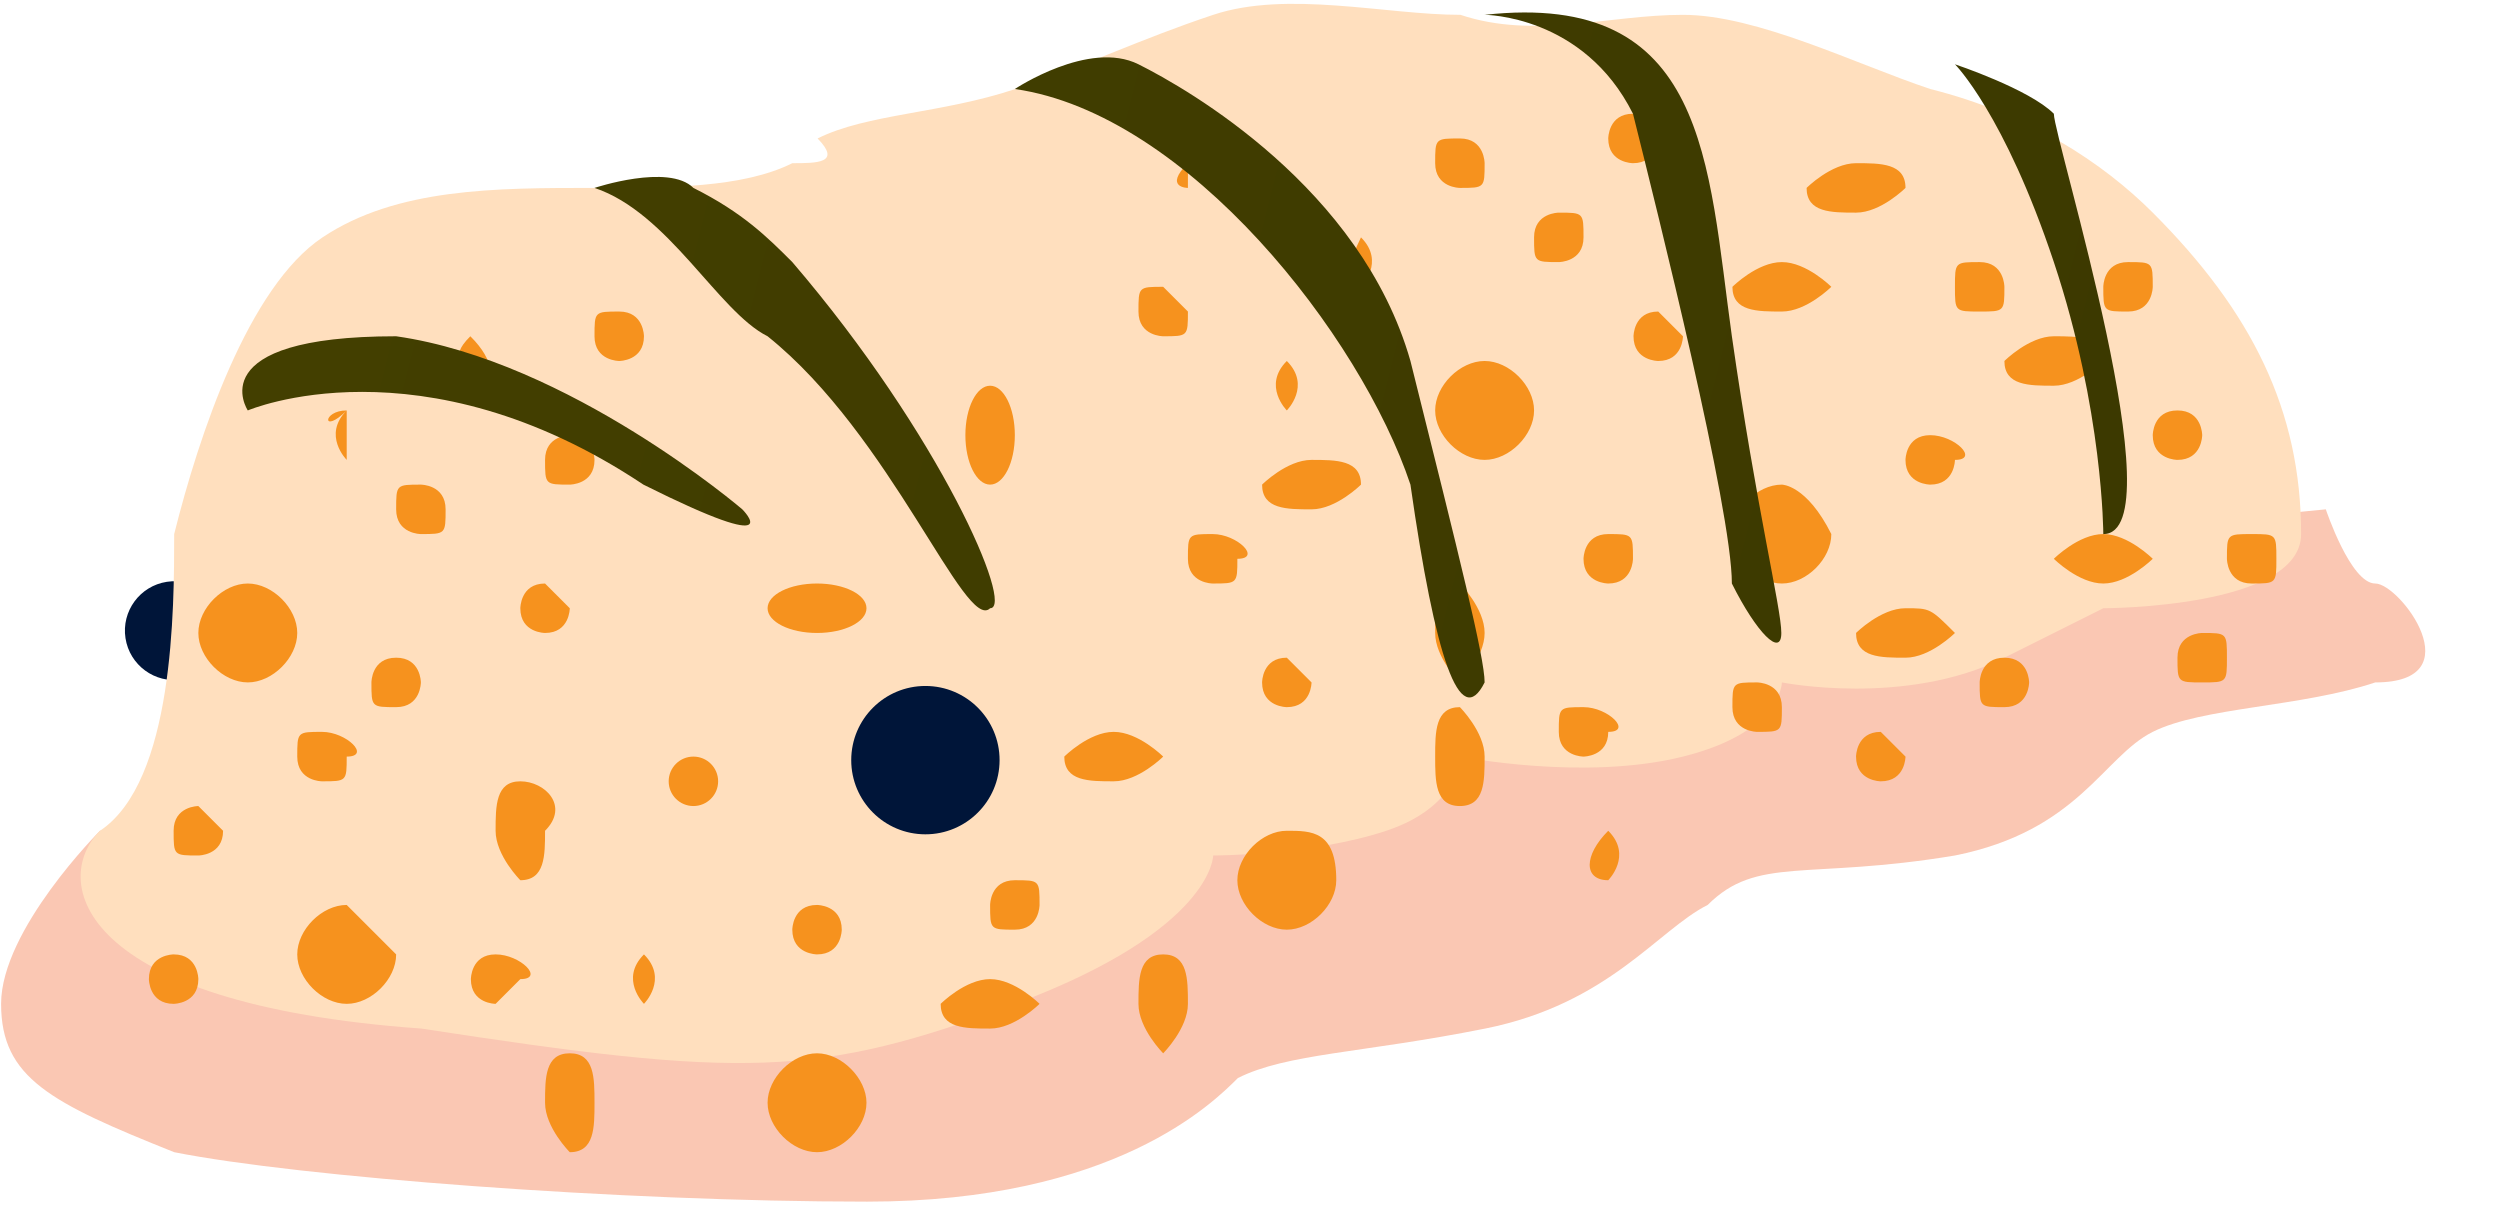 <?xml version="1.0" encoding="utf-8"?>
<!-- Generator: Adobe Illustrator 20.1.0, SVG Export Plug-In . SVG Version: 6.00 Build 0)  -->
<svg version="1.1" id="Layer_1" xmlns="http://www.w3.org/2000/svg" xmlns:xlink="http://www.w3.org/1999/xlink" x="0px" y="0px"
	 viewBox="0 0 455 220" style="enable-background:new 0 0 455 220;" xml:space="preserve">
<style type="text/css">
	.st0{fill:#001539;}
	.st1{fill:#FAC7B3;}
	.st2{fill:#FFDFBE;}
	.st3{fill:#F6921E;}
	.st4{fill:url(#SVGID_1_);}
</style>
<g>
	<g>
		<g>
			<g>
				<ellipse transform="matrix(0.988 -0.152 0.152 0.988 -17.137 6.193)" class="st0" cx="31.8" cy="114.8" rx="9" ry="9"/>
			</g>
		</g>
	</g>
	<path class="st1" d="M423.3,92.7c0,0,4.5,13.5,9,13.5c4.5,0,18,18,0,18c-13.5,4.5-31.5,4.5-40.5,9c-9,4.5-13.5,18-36,22.5
		c-27,4.5-36,0-45,9c-9,4.5-18,18-40.5,22.5s-36,4.5-45,9c-4.5,4.5-22.5,22.5-67.5,22.5s-103.5-4.5-126.1-9
		c-22.5-9-31.5-13.5-31.5-27c0-13.5,18-31.5,18-31.5h36l229.6-45L423.3,92.7z"/>
	<path class="st2" d="M144.2,29.7c-9,4.5-22.5,4.5-36,4.5c-18,0-36,0-49.5,9s-22.5,36-27,54c0,13.5,0,45-13.5,54
		c-9,9-4.5,31.5,58.5,36c58.5,9,72,9,108.1-4.5c36-13.5,36-27,36-27s18,0,31.5-4.5c13.5-4.5,13.5-13.5,13.5-13.5s22.5,4.5,40.5,0
		s18-13.5,18-13.5s22.5,4.5,40.5-4.5c18-9,18-9,18-9s36,0,36-13.5c0-22.5-9-40.5-27-58.5c-9-9-22.5-18-40.5-22.5
		c-13.5-4.5-31.5-13.5-45-13.5s-27,4.5-40.5,0c-13.5,0-31.5-4.5-45,0s-22.5,9-36,13.5c-13.5,4.5-27,4.5-36,9
		C153.2,29.7,148.7,29.7,144.2,29.7z"/>
	<path class="st3" d="M36.1,178.2c0,4.5-4.5,4.5-4.5,4.5c-4.5,0-4.5-4.5-4.5-4.5c0-4.5,4.5-4.5,4.5-4.5
		C36.1,173.7,36.1,178.2,36.1,178.2z M36.1,146.7c0,0-4.5,0-4.5,4.5s0,4.5,4.5,4.5c0,0,4.5,0,4.5-4.5L36.1,146.7z M63.1,164.7
		c-4.5,0-9,4.5-9,9s4.5,9,9,9c4.5,0,9-4.5,9-9C67.6,169.2,63.1,164.7,63.1,164.7z M58.6,133.2c-4.5,0-4.5,0-4.5,4.5s4.5,4.5,4.5,4.5
		c4.5,0,4.5,0,4.5-4.5C67.6,137.7,63.1,133.2,58.6,133.2z M45.1,106.2c-4.5,0-9,4.5-9,9s4.5,9,9,9c4.5,0,9-4.5,9-9
		S49.6,106.2,45.1,106.2z M72.1,119.7c-4.5,0-4.5,4.5-4.5,4.5c0,4.5,0,4.5,4.5,4.5s4.5-4.5,4.5-4.5S76.6,119.7,72.1,119.7z
		 M94.7,142.2c-4.5,0-4.5,4.5-4.5,9s4.5,9,4.5,9c4.5,0,4.5-4.5,4.5-9C103.7,146.7,99.2,142.2,94.7,142.2z M90.2,173.7
		c-4.5,0-4.5,4.5-4.5,4.5c0,4.5,4.5,4.5,4.5,4.5l4.5-4.5C99.2,178.2,94.7,173.7,90.2,173.7z M117.2,173.7L117.2,173.7
		c-4.5,4.5,0,9,0,9S121.7,178.2,117.2,173.7C121.7,173.7,121.7,173.7,117.2,173.7z M103.7,191.7c-4.5,0-4.5,4.5-4.5,9s4.5,9,4.5,9
		c4.5,0,4.5-4.5,4.5-9S108.2,191.7,103.7,191.7z M148.7,191.7c-4.5,0-9,4.5-9,9s4.5,9,9,9c4.5,0,9-4.5,9-9
		C157.7,196.3,153.2,191.7,148.7,191.7z M148.7,164.7c-4.5,0-4.5,4.5-4.5,4.5c0,4.5,4.5,4.5,4.5,4.5c4.5,0,4.5-4.5,4.5-4.5
		C153.2,164.7,148.7,164.7,148.7,164.7z M184.7,160.2c-4.5,0-4.5,4.5-4.5,4.5c0,4.5,0,4.5,4.5,4.5c4.5,0,4.5-4.5,4.5-4.5
		C189.2,160.2,189.2,160.2,184.7,160.2z M180.2,178.2c-4.5,0-9,4.5-9,4.5c0,4.5,4.5,4.5,9,4.5c4.5,0,9-4.5,9-4.5
		C189.2,182.7,184.7,178.2,180.2,178.2z M211.7,173.7c-4.5,0-4.5,4.5-4.5,9s4.5,9,4.5,9s4.5-4.5,4.5-9
		C216.2,178.2,216.2,173.7,211.7,173.7z M202.7,133.2c-4.5,0-9,4.5-9,4.5c0,4.5,4.5,4.5,9,4.5c4.5,0,9-4.5,9-4.5
		C211.7,137.7,207.2,133.2,202.7,133.2z M99.2,106.2c-4.5,0-4.5,4.5-4.5,4.5c0,4.5,4.5,4.5,4.5,4.5c4.5,0,4.5-4.5,4.5-4.5
		C103.7,110.7,99.2,106.2,99.2,106.2z M76.6,88.2c-4.5,0-4.5,0-4.5,4.5s4.5,4.5,4.5,4.5c4.5,0,4.5,0,4.5-4.5
		C81.1,88.2,76.6,88.2,76.6,88.2z M63.1,74.7C58.6,74.7,58.6,79.2,63.1,74.7c-4.5,4.5,0,9,0,9S63.1,83.7,63.1,74.7
		C63.1,79.2,63.1,74.7,63.1,74.7z M85.6,61.2C85.6,61.2,81.1,61.2,85.6,61.2c-4.5,4.5,0,4.5,0,4.5C90.2,70.2,90.2,65.7,85.6,61.2
		C90.2,61.2,90.2,61.2,85.6,61.2z M103.7,79.2c0,0-4.5,0-4.5,4.5c0,4.5,0,4.5,4.5,4.5c0,0,4.5,0,4.5-4.5
		C108.2,83.7,108.2,79.2,103.7,79.2z M112.7,56.7c-4.5,0-4.5,0-4.5,4.5s4.5,4.5,4.5,4.5s4.5,0,4.5-4.5
		C117.2,61.2,117.2,56.7,112.7,56.7z M234.2,151.2c-4.5,0-9,4.5-9,9s4.5,9,9,9c4.5,0,9-4.5,9-9C243.2,151.2,238.7,151.2,234.2,151.2
		z M234.2,119.7c-4.5,0-4.5,4.5-4.5,4.5c0,4.5,4.5,4.5,4.5,4.5c4.5,0,4.5-4.5,4.5-4.5C238.7,124.2,234.2,119.7,234.2,119.7z
		 M220.7,97.2c-4.5,0-4.5,0-4.5,4.5c0,4.5,4.5,4.5,4.5,4.5c4.5,0,4.5,0,4.5-4.5C229.7,101.7,225.2,97.2,220.7,97.2z M238.7,83.7
		c-4.5,0-9,4.5-9,4.5c0,4.5,4.5,4.5,9,4.5c4.5,0,9-4.5,9-4.5C247.7,83.7,243.2,83.7,238.7,83.7z M265.7,106.2c-4.5,0-4.5,4.5-4.5,9
		s4.5,9,4.5,9s4.5-4.5,4.5-9S265.7,106.2,265.7,106.2z M265.7,128.7c-4.5,0-4.5,4.5-4.5,9s0,9,4.5,9s4.5-4.5,4.5-9
		S265.7,128.7,265.7,128.7z M288.2,128.7c-4.5,0-4.5,0-4.5,4.5s4.5,4.5,4.5,4.5s4.5,0,4.5-4.5C297.2,133.2,292.7,128.7,288.2,128.7z
		 M292.7,151.2C288.2,151.2,288.2,151.2,292.7,151.2c-4.5,4.5-4.5,9,0,9C292.7,160.2,297.2,155.7,292.7,151.2
		C297.2,151.2,292.7,151.2,292.7,151.2z M319.8,124.2c-4.5,0-4.5,0-4.5,4.5s4.5,4.5,4.5,4.5c4.5,0,4.5,0,4.5-4.5
		S319.8,124.2,319.8,124.2z M342.3,133.2c-4.5,0-4.5,4.5-4.5,4.5c0,4.5,4.5,4.5,4.5,4.5c4.5,0,4.5-4.5,4.5-4.5
		C346.8,137.7,342.3,133.2,342.3,133.2z M346.8,110.7c-4.5,0-9,4.5-9,4.5c0,4.5,4.5,4.5,9,4.5c4.5,0,9-4.5,9-4.5
		C351.3,110.7,351.3,110.7,346.8,110.7z M364.8,119.7c-4.5,0-4.5,4.5-4.5,4.5c0,4.5,0,4.5,4.5,4.5c4.5,0,4.5-4.5,4.5-4.5
		S369.3,119.7,364.8,119.7z M382.8,97.2c-4.5,0-9,4.5-9,4.5s4.5,4.5,9,4.5c4.5,0,9-4.5,9-4.5S387.3,97.2,382.8,97.2z M400.8,115.2
		c0,0-4.5,0-4.5,4.5c0,4.5,0,4.5,4.5,4.5c4.5,0,4.5,0,4.5-4.5C405.3,115.2,405.3,115.2,400.8,115.2z M409.8,97.2
		c-4.5,0-4.5,0-4.5,4.5c0,0,0,4.5,4.5,4.5c4.5,0,4.5,0,4.5-4.5C414.3,97.2,414.3,97.2,409.8,97.2z M396.3,74.7
		c-4.5,0-4.5,4.5-4.5,4.5c0,4.5,4.5,4.5,4.5,4.5c4.5,0,4.5-4.5,4.5-4.5S400.8,74.7,396.3,74.7z M373.8,61.2c-4.5,0-9,4.5-9,4.5
		c0,4.5,4.5,4.5,9,4.5c4.5,0,9-4.5,9-4.5C382.8,61.2,378.3,61.2,373.8,61.2z M387.3,47.7c-4.5,0-4.5,4.5-4.5,4.5
		c0,4.5,0,4.5,4.5,4.5c4.5,0,4.5-4.5,4.5-4.5C391.8,47.7,391.8,47.7,387.3,47.7z M351.3,79.2c-4.5,0-4.5,4.5-4.5,4.5
		c0,4.5,4.5,4.5,4.5,4.5c4.5,0,4.5-4.5,4.5-4.5C360.3,83.7,355.8,79.2,351.3,79.2z M324.3,88.2c-4.5,0-9,4.5-9,9s4.5,9,9,9
		c4.5,0,9-4.5,9-9C328.8,88.2,324.3,88.2,324.3,88.2z M292.7,97.2c-4.5,0-4.5,4.5-4.5,4.5c0,4.5,4.5,4.5,4.5,4.5
		c4.5,0,4.5-4.5,4.5-4.5C297.2,97.2,297.2,97.2,292.7,97.2z M270.2,65.7c-4.5,0-9,4.5-9,9s4.5,9,9,9c4.5,0,9-4.5,9-9
		C279.2,70.2,274.7,65.7,270.2,65.7z M301.8,56.7c-4.5,0-4.5,4.5-4.5,4.5c0,4.5,4.5,4.5,4.5,4.5c4.5,0,4.5-4.5,4.5-4.5
		C306.3,61.2,301.8,56.7,301.8,56.7z M324.3,47.7c-4.5,0-9,4.5-9,4.5c0,4.5,4.5,4.5,9,4.5c4.5,0,9-4.5,9-4.5S328.8,47.7,324.3,47.7z
		 M337.8,29.7c-4.5,0-9,4.5-9,4.5c0,4.5,4.5,4.5,9,4.5c4.5,0,9-4.5,9-4.5C346.8,29.7,342.3,29.7,337.8,29.7z M360.3,47.7
		c-4.5,0-4.5,0-4.5,4.5s0,4.5,4.5,4.5s4.5,0,4.5-4.5C364.8,52.2,364.8,47.7,360.3,47.7z M297.2,20.7c-4.5,0-4.5,4.5-4.5,4.5
		c0,4.5,4.5,4.5,4.5,4.5c4.5,0,4.5-4.5,4.5-4.5C306.3,25.2,301.8,20.7,297.2,20.7z M283.7,38.7c0,0-4.5,0-4.5,4.5s0,4.5,4.5,4.5
		c0,0,4.5,0,4.5-4.5S288.2,38.7,283.7,38.7z M265.7,25.2c-4.5,0-4.5,0-4.5,4.5s4.5,4.5,4.5,4.5c4.5,0,4.5,0,4.5-4.5
		C270.2,29.7,270.2,25.2,265.7,25.2z M247.7,43.2C247.7,43.2,243.2,43.2,247.7,43.2c-4.5,9,0,9,0,9S252.2,47.7,247.7,43.2
		C252.2,43.2,252.2,43.2,247.7,43.2z M216.2,29.7C211.7,29.7,211.7,29.7,216.2,29.7c-4.5,4.5,0,4.5,0,4.5S216.2,34.2,216.2,29.7
		L216.2,29.7z M211.7,52.2c-4.5,0-4.5,0-4.5,4.5s4.5,4.5,4.5,4.5c4.5,0,4.5,0,4.5-4.5C216.2,56.7,211.7,52.2,211.7,52.2z
		 M234.2,65.7C229.7,65.7,229.7,65.7,234.2,65.7c-4.5,4.5,0,9,0,9C234.2,74.7,238.7,70.2,234.2,65.7
		C238.7,65.7,234.2,65.7,234.2,65.7z"/>
	
		<linearGradient id="SVGID_1_" gradientUnits="userSpaceOnUse" x1="59.221" y1="213.251" x2="395.356" y2="128.296" gradientTransform="matrix(1 0 0 -1 0 222)">
		<stop  offset="0" style="stop-color:#433F00"/>
		<stop  offset="1" style="stop-color:#3C3900"/>
	</linearGradient>
	<path class="st4" d="M72.1,61.2c31.5,4.5,63,31.5,63,31.5s9,9-18-4.5c-40.5-27-72-13.5-72-13.5S36.1,61.2,72.1,61.2z M139.7,61.2
		c22.5,18,36,54,40.5,49.5c4.5,0-9-31.5-36-63c-4.5-4.5-9-9-18-13.5c-4.5-4.5-18,0-18,0C121.7,38.7,130.7,56.7,139.7,61.2z
		 M256.7,88.2c4.5,31.5,9,45,13.5,36c0-4.5-4.5-22.5-13.5-58.5c-9-31.5-40.5-49.5-49.5-54c-9-4.5-22.5,4.5-22.5,4.5
		C216.2,20.7,247.7,61.2,256.7,88.2z M270.2,2.7c0,0,18,0,27,18c4.5,18,18,72,18,85.5c4.5,9,9,13.5,9,9s-4.5-22.5-9-54
		C310.8,29.7,310.8-1.8,270.2,2.7z M373.8,20.7c-4.5-4.5-18-9-18-9s9,9,18,36c9,27,9,49.5,9,49.5C396.3,97.2,373.8,25.2,373.8,20.7z
		"/>
	<g>
		<g>
			<g>
				
					<ellipse transform="matrix(1.063816e-03 -1 1 1.063816e-03 29.945 306.599)" class="st0" cx="168.4" cy="138.3" rx="13.5" ry="13.5"/>
			</g>
		</g>
	</g>
	<ellipse class="st3" cx="180.2" cy="79.2" rx="4.5" ry="9"/>
	<ellipse class="st3" cx="148.7" cy="110.7" rx="9" ry="4.5"/>
	<ellipse class="st3" cx="126.2" cy="142.2" rx="4.5" ry="4.5"/>
</g>
</svg>
